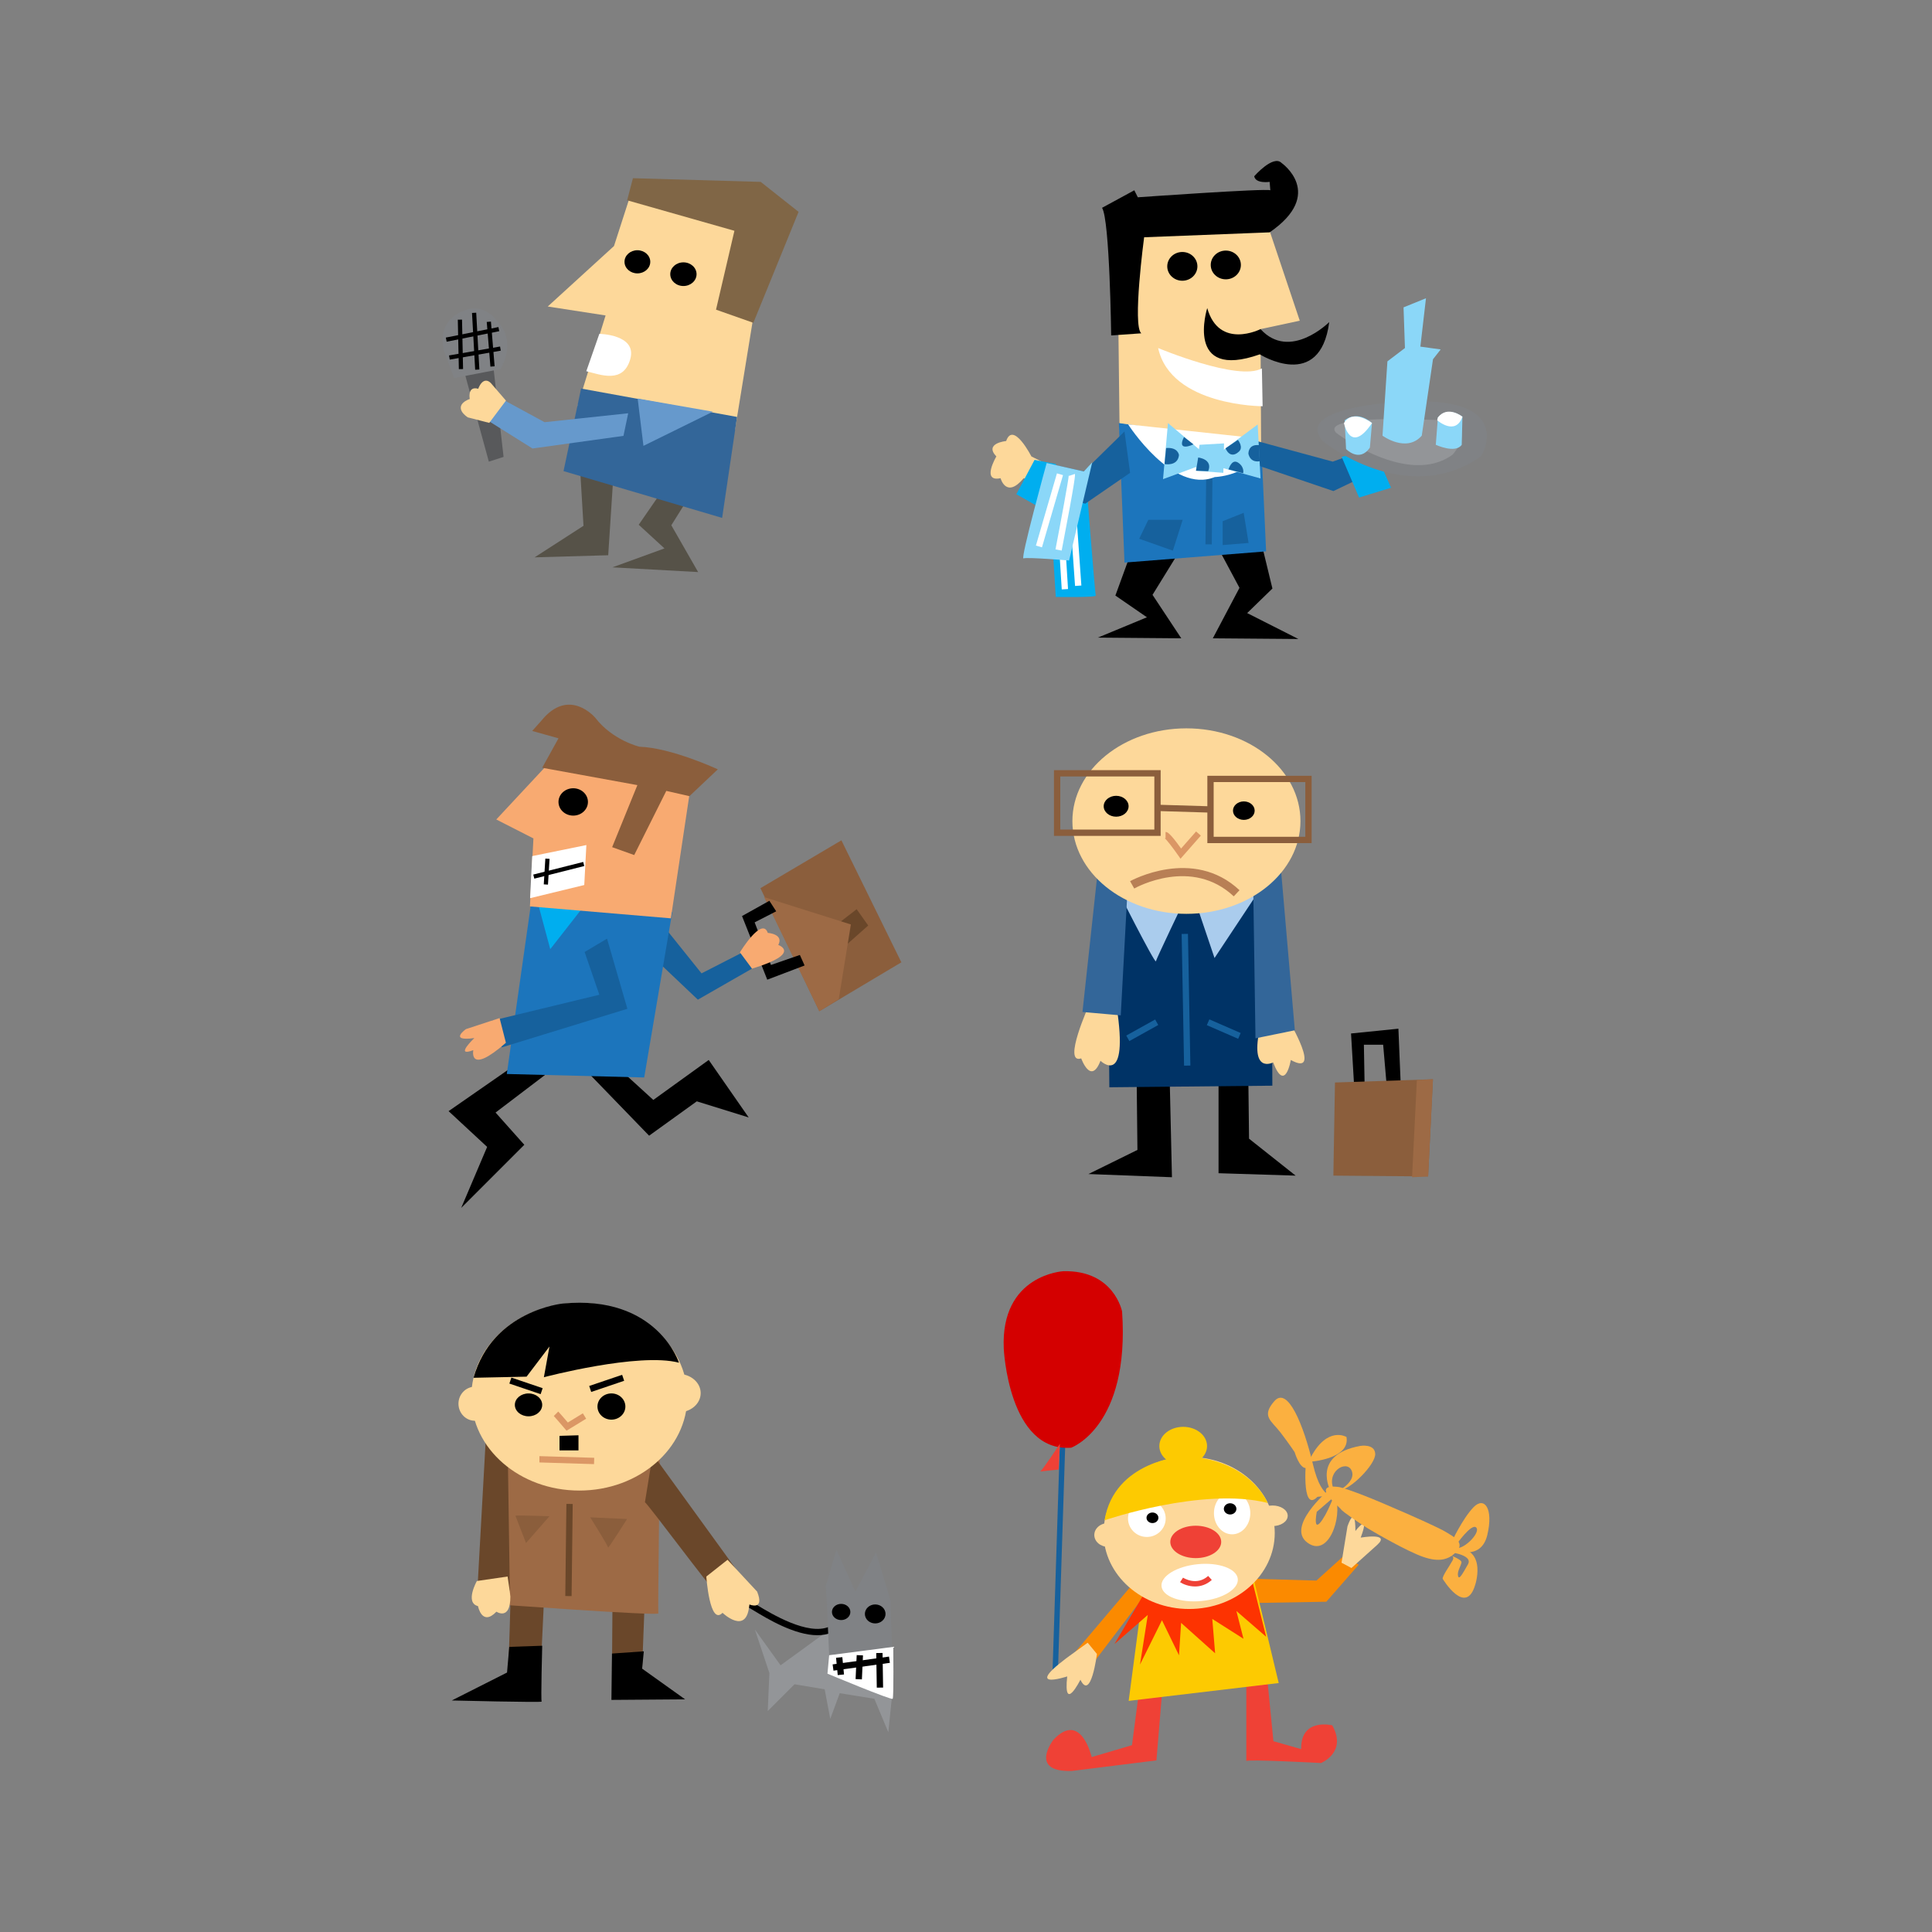 <svg:svg xmlns:dc="http://purl.org/dc/elements/1.1/" xmlns:ns1="http://sodipodi.sourceforge.net/DTD/sodipodi-0.dtd" xmlns:ns2="http://www.inkscape.org/namespaces/inkscape" xmlns:ns4="http://creativecommons.org/ns#" xmlns:rdf="http://www.w3.org/1999/02/22-rdf-syntax-ns#" xmlns:svg="http://www.w3.org/2000/svg" enable-background="new 0 0 595.28 841.89" height="918.497" id="Layer_1" version="1.1" viewBox="-155.614 -32.028 918.497 918.497" width="918.497" x="0px" y="0px" ns1:docname="characters set.svg" ns2:version="0.47 r22583" xml:space="preserve"><svg:rect x="-155.614" y="-32.028" width="918.497" height="918.497" fill="#808080" stroke="none"/><ns1:namedview bordercolor="#666666" borderopacity="1" gridtolerance="10" guidetolerance="10" id="namedview4966" objecttolerance="10" pagecolor="#ffffff" showgrid="false" ns2:current-layer="Layer_1" ns2:cx="372.72549" ns2:cy="241.27276" ns2:pageopacity="0" ns2:pageshadow="2" ns2:window-height="1090" ns2:window-maximized="0" ns2:window-width="1152" ns2:window-x="0" ns2:window-y="0" ns2:zoom="0.5606433" />
<svg:g id="g5016" transform="translate(16.053 -25.863)"><svg:polygon id="polygon4578" points="151.54 284.29 154.04 245.79 138.04 241.04 139.79 270.29 116.54 285.29" style="fill:#565248" transform="translate(-34.054 -26.486)" /><svg:polygon id="polygon4580" points="153.54 290.04 194.29 292.29 181.54 270.04 190.29 256.04 178.29 252.04 166.04 269.79 178.29 281.04" style="fill:#565248" transform="translate(-34.054 -26.486)" /><svg:polygon id="polygon4582" points="150.29 170.29 136.79 213.79 211.79 224.79 220.54 171.04 227.29 125.04 164.29 106.29 154.29 137.29 122.79 166.04" style="fill:#fdd89a" transform="translate(-34.054 -26.486)" /><svg:polygon id="polygon4584" points="160.54 115.54 211.54 130.04 202.79 167.54 220.54 173.79 242.04 121.04 224.04 106.79 163.29 105.04" style="fill:#806646" transform="translate(-34.054 -26.486)" /><svg:path d="m107.07 170.31 6.192-17.75s18.064 0.25 14.709 12c-3.353 11.75-13.935 7.5-20.901 5.75z" id="path4586" style="fill:#ffffff" /><svg:polygon id="polygon4588" points="212.79 218.54 138.64 205.04 130.29 244.29 205.7 266.54" style="fill:#336699" transform="translate(-34.054 -26.486)" /><svg:polygon id="polygon4590" points="168.29 232.29 201.29 216.04 165.54 209.79" style="fill:#6699cc" transform="translate(-34.054 -26.486)" /><svg:polygon id="polygon4592" points="101.79 237.54 96.786 193.29 83.036 196.79 94.786 239.79" style="fill:#58595b" transform="translate(-34.054 -26.486)" /><svg:ellipse cx="165.41" cy="144.79" d="m 171.536,144.793 c 0,3.038 -2.742,5.5 -6.125,5.5 -3.383,0 -6.125,-2.462 -6.125,-5.5 0,-3.038 2.742,-5.5 6.125,-5.5 3.383,0 6.125,2.462 6.125,5.5 z" id="ellipse4594" rx="6.125" ry="5.5" transform="translate(-34.054 -26.486)" ns1:cx="165.411" ns1:cy="144.793" ns1:rx="6.125" ns1:ry="5.5" /><svg:ellipse cx="187.29" cy="150.67" d="m 193.536,150.668 c 0,3.107 -2.798,5.625 -6.25,5.625 -3.452,0 -6.25,-2.518 -6.25,-5.625 0,-3.107 2.798,-5.625 6.25,-5.625 3.452,0 6.25,2.518 6.25,5.625 z" id="ellipse4596" rx="6.25" ry="5.625" transform="translate(-34.054 -26.486)" ns1:cx="187.286" ns1:cy="150.668" ns1:rx="6.25" ns1:ry="5.625" /><svg:path d="m51.232 140.81s-16 3-11.75 20l4.75 12.75 22-4.25s8.25-12.75-1.5-22.75c0 0-5-7.75-13.5-5.75z" id="path4598" style="fill:#808285" /><svg:g id="g4600" transform="translate(-34.054 -26.486)">
	<svg:polygon id="polygon4602" points="82.036 172.27 82.536 195.77 80.536 195.81 80.036 172.31" />
</svg:g><svg:g id="g4604" transform="translate(-34.054 -26.486)">
	<svg:polygon id="polygon4606" points="88.784 168.99 90.284 195.99 88.288 196.1 86.788 169.1" />
</svg:g><svg:g id="g4608" transform="translate(-34.054 -26.486)">
	<svg:polygon id="polygon4610" points="95.782 173.21 97.532 194.46 95.54 194.62 93.79 173.38" />
</svg:g><svg:g id="g4612" transform="translate(-34.054 -26.486)">
	<svg:polygon id="polygon4614" points="100.11 185.06 100.46 187.03 76.208 191.28 75.863 189.31" />
</svg:g><svg:g id="g4616" transform="translate(-34.054 -26.486)">
	<svg:polygon id="polygon4618" points="99.339 175.81 99.732 177.77 74.732 182.77 74.339 180.81" />
</svg:g><svg:polygon id="polygon4620" points="121.29 221.04 161.04 216.79 158.79 227.54 115.54 233.54 92.786 219.29 101.04 210.04" style="fill:#6699cc" transform="translate(-34.054 -26.486)" /><svg:path d="m68.232 184.31-7.5 10-9.75-2.5s-7.75-4.75 1.25-8c0 0-1.5-6.5 3.75-4.5 0 0 2.25-7.25 6-2.25l6.25 7.25z" id="path4622" style="stroke:#fdd89a;fill:#fdd89a" /></svg:g>
<svg:g id="g5200" transform="translate(-29.009 -39.098)"><svg:polygon id="polygon4624" points="206.91 469.82 228.41 458.82 230.91 467.57 205.16 482.32 185.66 463.82 188.66 447.07" style="fill:#16619d" /><svg:polygon id="polygon4626" points="262.91 487.82 301.91 464.57 273.41 406.57 234.91 429.32" style="fill:#8b5e3c" /><svg:polygon id="polygon4628" points="275.16 456.82 286.16 447.07 280.66 439.32 267.41 449.57" style="fill:#6a472a" /><svg:polygon id="polygon4630" points="236.66 433.57 262.91 487.82 272.16 482.07 277.91 446.57" style="fill:#9d6a45" /><svg:polygon id="polygon4632" points="226.16 442.57 238.16 472.82 255.91 466.07 253.66 461.07 239.91 465.82 232.16 445.57 242.41 440.32 239.16 435.32" /><svg:path d="m225.16 459.82s10.5-17.25 13.25-9.25c0 0 7.75 0.5 5 5.75 0 0 11.5 4-12.5 11.25l-5.75-7.75z" id="path4634" style="fill:#f8aa71" /><svg:polygon id="polygon4636" points="86.661 535.32 104.99 552.32 92.661 581.32 122.66 551.32 108.99 535.99 133.99 516.99 118.33 513.32" /><svg:polygon id="polygon4638" points="181.99 546.99 204.66 530.66 229.33 538.32 210.33 510.99 183.99 529.99 164.99 512.66 151.33 515.32" /><svg:polygon id="polygon4640" points="114.33 517.66 179.66 519.32 192.99 440.66 125.99 435.66" style="fill:#1c75bc" /><svg:polygon id="polygon4642" points="128.99 435.99 151.66 436.99 134.99 458.32" style="fill:#00aeef" /><svg:polygon id="polygon4644" points="161.99 453.32 171.66 486.66 111.99 504.99 107.33 492.32 158.33 479.99 151.33 459.66" style="fill:#16619d" /><svg:polygon id="polygon4646" points="109.33 396.66 126.99 405.66 125.33 437.99 192.33 443.66 201.99 379.32 136.99 366.99" style="fill:#f8aa71" /><svg:path d="m110.91 491.07-16 5.25s-8.5 6 4 4.25c0 0-9.75 9.25-0.5 5.75 0 0-2.5 12.25 15.5-3.5l-3-11.75z" id="path4648" style="fill:#f8aa71" /><svg:path d="m164.41 409.82 10.5 3.75 15.25-30.499 11 2.5 13.5-12.75s-22-10.25-37.25-10.75c0 0-12.75-3-21-13.75 0 0-12.5-15.001-25.75 1.5l-4.25 4.75 12.5 3.5-7.75 14 45.25 8.25-12 29.499z" id="path4650" style="fill:#8b5e3c" /><svg:polygon id="polygon4652" points="152.16 408.82 151.16 427.82 125.41 434.07 126.41 414.07" style="fill:#ffffff" /><svg:g id="g4654">
	<svg:polygon id="polygon4656" points="126.92 422.85 150.67 416.85 151.16 418.79 127.41 424.79" />
</svg:g><svg:g id="g4658">
	<svg:polygon id="polygon4660" points="131.91 427.51 132.66 415.26 134.66 415.38 133.91 427.63" />
</svg:g><svg:ellipse cx="145.91" cy="388.32" d="m 152.911,388.324 c 0,3.59 -3.134,6.5 -7,6.5 -3.866,0 -7,-2.91 -7,-6.5 0,-3.59 3.134,-6.5 7,-6.5 3.866,0 7,2.91 7,6.5 z" id="ellipse4662" rx="7" ry="6.5" ns1:cx="145.911" ns1:cy="388.32401" ns1:rx="7" ns1:ry="6.5" /></svg:g>
<svg:g id="g5087" transform="translate(-13.874 -20.18)"><svg:polygon id="polygon4664" points="517.74 546.07 524.23 544.16 523.08 516.3 500.56 518.58 502.09 544.55 507.05 545.31 506.67 523.93 515.83 523.93" transform="translate(5.9094e-8 -39.098)" /><svg:polygon id="polygon4666" points="398.63 538.82 414.28 537.29 415.42 586.92 375.72 585.4 399.01 573.94" transform="translate(5.9094e-8 -39.098)" /><svg:polygon id="polygon4668" points="451.69 536.15 437.57 537.67 437.57 585.01 474.22 586.16 452.07 568.6" transform="translate(5.9094e-8 -39.098)" /><svg:polygon id="polygon4670" points="385.65 544.16 463.15 543.4 462.76 439.18 384.88 444.52" style="fill:#003366" transform="translate(5.9094e-8 -39.098)" /><svg:path d="m388.32 408.86s19.088 37.797 19.47 36.27 13.361-28.633 13.361-28.633l-32.831-7.637z" id="path4672" style="fill:#aacced" /><svg:polygon id="polygon4674" points="460.47 445.29 425.73 453.3 435.66 482.7" style="fill:#aacced" transform="translate(5.9094e-8 -39.098)" /><svg:g id="g4676" transform="translate(5.9094e-8 -39.098)">
	<svg:polygon id="polygon4678" points="421.18 533.88 420.03 471.27 423.03 471.22 424.18 533.83" style="fill:#16619d" />
</svg:g><svg:g id="g4680" transform="translate(5.9094e-8 -39.098)">
	<svg:polygon id="polygon4682" points="446.9 521.11 432 514.62 433.2 511.87 448.09 518.36" style="fill:#16619d" />
</svg:g><svg:g id="g4684" transform="translate(5.9094e-8 -39.098)">
	<svg:polygon id="polygon4686" points="395.16 522.19 393.7 519.57 407.44 511.93 408.9 514.55" style="fill:#16619d" />
</svg:g><svg:path d="m376.1 465.74s-12.979 28.631-3.817 25.578c0 0 4.582 12.979 9.162 1.145 0 0 13.744 13.361 7.636-25.959l-12.981-0.764z" id="path4688" style="fill:#fdd89a" /><svg:polygon id="polygon4690" points="394.05 445.67 380.68 441.09 373.43 507.9 390.61 509.42" style="stroke:#336699;fill:#336699" transform="translate(5.9094e-8 -39.098)" /><svg:path d="m457.42 476.05 13.361-3.055s16.416 27.488 1.146 19.088c0 0-2.673 16.035-8.398 1.146-0.001 0.001-11.455 6.108-6.109-17.179z" id="path4692" style="fill:#fdd89a" /><svg:polygon id="polygon4694" points="473.84 517.06 466.96 437.27 453.98 443.38 455.13 520.88" style="fill:#336699" transform="translate(5.9094e-8 -39.098)" /><svg:polygon id="polygon4696" points="492.92 541.88 492.16 586.16 537.21 586.54 539.5 540.35" style="fill:#8b5e3c" transform="translate(5.9094e-8 -39.098)" /><svg:polygon id="polygon4698" points="529.57 586.92 531.86 540.73 539.5 540.35 537.21 586.54" style="fill:#9d6a45" transform="translate(5.9094e-8 -39.098)" /><svg:ellipse cx="422.3" cy="417.61" d="m 476.508,417.608 c 0,24.352 -24.271,44.094 -54.211,44.094 -29.94,0 -54.211,-19.742 -54.211,-44.094 0,-24.352 24.271,-44.094 54.211,-44.094 29.94,0 54.211,19.742 54.211,44.094 z" id="ellipse4700" rx="54.211" ry="44.094" style="fill:#fdd89a" transform="translate(5.9094e-8 -39.098)" ns1:cx="422.297" ns1:cy="417.608" ns1:rx="54.210999" ns1:ry="44.094002" /><svg:g id="g4702" transform="translate(5.9094e-8 -39.098)">
	<svg:path d="m410.05 424.64h-50.721v-31.25h50.721v31.25zm-47.721-3h44.721v-25.25h-44.721v25.25z" id="path4704" style="fill:#8b5e3c" />
</svg:g><svg:g id="g4706" transform="translate(5.9094e-8 -39.098)">
	<svg:path d="m481.82 428.08h-49.57v-32.015h49.575v32.015zm-46.575-3h43.575v-26.02h-43.57v26.015z" id="path4708" style="fill:#8b5e3c" />
</svg:g><svg:g id="g4710" transform="translate(5.9094e-8 -39.098)">
	<svg:path d="m419.49 435.5-1.094-1.572c-2.477-3.559-5.674-7.727-6.521-8.25 0.002 0 0.188 0.113 0.5 0.113v-3c0.723 0 1.795 0 7.385 7.861l7.143-8.115 2.252 1.982-9.665 10.981z" id="path4712" style="fill:#db9765" />
</svg:g><svg:g id="g4714" transform="translate(5.9094e-8 -39.098)">
	<svg:polygon id="polygon4716" points="433.32 413.57 408.13 412.81 408.22 409.81 433.41 410.57" style="fill:#8b5e3c" />
</svg:g><svg:ellipse cx="388.89" cy="410.55" d="m 394.809,410.547 c 0,2.741 -2.649,4.963 -5.917,4.963 -3.268,0 -5.917,-2.222 -5.917,-4.963 0,-2.741 2.649,-4.963 5.917,-4.963 3.268,0 5.917,2.222 5.917,4.963 z" id="ellipse4718" rx="5.917" ry="4.963" transform="translate(5.9094e-8 -39.098)" ns1:cx="388.892" ns1:cy="410.547" ns1:rx="5.9169998" ns1:ry="4.9629998" /><svg:ellipse cx="449.59" cy="412.64" d="m 454.747,412.645 c 0,2.425 -2.308,4.391 -5.154,4.391 -2.846,0 -5.154,-1.966 -5.154,-4.391 0,-2.425 2.308,-4.391 5.154,-4.391 2.846,0 5.154,1.966 5.154,4.391 z" id="ellipse4720" rx="5.154" ry="4.391" transform="translate(5.9094e-8 -39.098)" ns1:cx="449.59299" ns1:cy="412.64499" ns1:rx="5.1539998" ns1:ry="4.3909998" /><svg:g id="g4722" transform="translate(5.9094e-8 -39.098)">
	<svg:path d="m444.8 453.38c-19.985-18.736-46.21-4.34-47.316-3.717l-1.966-3.484c0.298-0.168 29.871-16.48 52.019 4.283l-2.737 2.918z" id="path4724" style="fill:#b87f55" />
</svg:g></svg:g>
<svg:g id="g5041" transform="translate(-30.27 -26.486)"><svg:polygon id="polygon4726" points="404.92 277.59 419.92 287.92 396.58 297.59 436.25 297.92 422.58 277.25 434.92 257.25 412.58 256.59" /><svg:polygon id="polygon4728" points="463.92 273.92 451.25 297.92 491.92 298.25 467.58 285.92 479.58 274.25 474.25 252.25 453.58 254.59" /><svg:polygon id="polygon4730" points="474.25 215.92 473.92 150.92 492.58 146.92 476.25 98.254 411.92 97.254 406.25 141.59 406.92 199.59" style="fill:#fdd89a" /><svg:path d="m425.25 159.92s38.178 15.999 49.328 9.666l0.339 18s-43.586 0-49.667-27.666z" id="path4732" style="fill:#ffffff" /><svg:path d="m473.92 150.92s-19.666 10-25.333-10c0 0-11 34.666 24.999 22 0 0 28.668 17.999 33-15.334 0 0-18.666 18.667-32.666 3.334z" id="path4734" /><svg:polygon id="polygon4736" points="409.25 261.92 476.58 256.59 474.25 205.25 406.58 195.59" style="fill:#1c75bc" /><svg:polygon id="polygon4738" points="436.92 241.59 432.25 256.25 416.25 250.59 420.58 241.59" style="fill:#16619d" /><svg:polygon id="polygon4740" points="465.92 238.25 468.25 252.59 455.92 253.59 455.92 242.25" style="fill:#16619d" /><svg:g id="g4742">
	<svg:polygon id="polygon4744" points="447.75 253.24 448.08 220.57 451.08 220.6 450.75 253.27" style="fill:#16619d" />
</svg:g><svg:path d="m410.97 196.2s21.26 33.217 41.167 25.063c0 0 22.189-0.766 20.517-18.402l-61.684-6.661z" id="path4746" style="fill:#ffffff" /><svg:path d="m376.58 278.25s19.334 0.334 19-0.666c-0.332-1-4.666-56-4.666-56l-13 2.666-3.334 22 2 32z" id="path4748" style="fill:#00aeef" /><svg:g id="g4750">
	<svg:polygon id="polygon4752" points="378.09 253.35 381.08 253.16 382.41 274.49 379.42 274.68" style="fill:#ffffff" />
</svg:g><svg:g id="g4754">
	<svg:polygon id="polygon4756" points="383.75 244.69 386.75 244.48 388.75 272.82 385.75 273.03" style="fill:#ffffff" />
</svg:g><svg:polygon id="polygon4758" points="409.25 199.59 389.92 218.59 367.25 213.59 361.25 224.59 390.58 233.92 411.92 219.25" style="fill:#16619d" /><svg:polygon id="polygon4760" points="508.58 227.92 471.25 215.25 468.92 203.25 508.25 213.92 530.58 205.92 539.92 212.92" style="fill:#16619d" /><svg:path d="m375 216.46-10-5s-8.667-17-12-7.333c0 0-10.668 0.999-4.668 7.333 0 0-7.333 12.334 2 10.334 0 0 2.667 10 11 0l12.334 4.666 1.334-10z" id="path4762" style="fill:#fdd89a" /><svg:polygon id="polygon4764" points="357.83 229.42 367.83 235.09 376.83 215.09 366.5 213.09" style="fill:#00aeef" /><svg:path d="m372.25 214.59s-12.667 46-11 45.334c1.666-0.668 21.666 1 21.666 1l11-46.668-4 4.334-17.666-4z" id="path4766" style="fill:#8bd7f8" /><svg:g id="g4768">
	<svg:polygon id="polygon4770" points="367.14 253.83 377.14 219.5 380.02 220.34 370.02 254.67" style="fill:#ffffff" />
</svg:g><svg:g id="g4772">
	<svg:path d="m379.39 256.2-2.944-0.566c2.442-12.709 6.319-33.518 6.317-35.253 0 0.007 0.001 0.15 0.064 0.342l2.847-0.947c0.148 0.445 0.456 1.371-6.284 36.424z" id="path4774" style="fill:#ffffff" />
</svg:g><svg:polygon id="polygon4776" points="427.58 222.25 442.92 216.59 454.58 216.59 473.92 221.92 472.58 196.25 455.58 208.92 444.92 208.25 429.92 195.59" style="fill:#8bd7f8" /><svg:polygon id="polygon4778" points="443.25 218.25 456.25 219.25 456.58 205.25 444.92 205.92" style="fill:#8bd7f8" /><svg:polygon id="polygon4780" points="520.77 231 536 226.34 527.73 207.67 512.5 211.67" style="fill:#00aeef" /><svg:ellipse cx="436.75" cy="121.09" d="m 443.917,121.087 c 0,3.774 -3.209,6.834 -7.167,6.834 -3.958,0 -7.167,-3.06 -7.167,-6.834 0,-3.774 3.209,-6.834 7.167,-6.834 3.958,0 7.167,3.06 7.167,6.834 z" id="ellipse4782" rx="7.167" ry="6.834" ns1:cx="436.75" ns1:cy="121.087" ns1:rx="7.1669998" ns1:ry="6.8340001" /><svg:ellipse cx="457.42" cy="120.42" d="m 464.582,120.42 c 0,3.774 -3.208,6.833 -7.166,6.833 -3.958,0 -7.166,-3.059 -7.166,-6.833 0,-3.774 3.208,-6.833 7.166,-6.833 3.958,0 7.166,3.059 7.166,6.833 z" id="ellipse4784" rx="7.166" ry="6.833" ns1:cx="457.41599" ns1:cy="120.42" ns1:rx="7.1659999" ns1:ry="6.8330002" /><svg:path d="m429.04 207.46-0.75 7.625s6.25 1.25 6.875-4.25c0 0-0.375-3.875-6.125-3.375z" id="path4786" style="fill:#16619d" /><svg:path d="m437.54 202.21 4.5 3.5s-8.25 4-4.5-3.5z" id="path4788" style="fill:#16619d" /><svg:path d="m444.29 211.96s7.125 0.75 4.75 6.5l-5.791-0.209 1.041-6.291z" id="path4790" style="fill:#16619d" /><svg:path d="m457.29 207.59 5.875-4s3.125 3.75 0.125 5.875c0 0-3.625 3.5-6-1.875z" id="path4792" style="fill:#16619d" /><svg:path d="m458.67 217.59 7 1.875s0.75-2.75-2.125-4.875-4.25 1.5-4.875 3z" id="path4794" style="fill:#16619d" /><svg:path d="m473.29 206.09 0.25 7.625s-4.25 1.125-5.375-3.5c0 0-0.25-4.75 5.125-4.125z" id="path4796" style="fill:#16619d" /><svg:path d="m402.92 153.92s-0.666-55-4.333-60.667l15.333-8.333 1.667 3.333s60.999-4.333 62.999-3.333l-0.332-4s-6.668 1-7.334-2.667c0 0 9-10.333 13-6.333 0 0 21 14.666-5.666 33l-59.667 2.333s-5.667 42.333-1.333 45.667l-14.334 1z" id="path4798" /><svg:path d="m503.58 204.25s39.668 32.334 75.334 7c0 0 17.666-29.666-39.334-25.666 0 0-50.334 2.333-36 18.666z" id="path4800" style="fill:#808285" /><svg:path d="m509.92 200.25s34 26 55.334 10.334c0 0 12.666-13.667-5.334-16.334 0 0-58.666-3.333-50 6z" id="path4802" style="fill:#939598" /><svg:path d="m558.25 192.92-1 13s9.332 4.333 12.332 0l0.334-13.334s-6.666-5.333-11.666 0.334z" id="path4804" style="fill:#8bd7f8" /><svg:path d="m534.25 166.25-2.334 35.334s11.332 8.334 18.666 0l5.334-36.334 3.666-4.666-9.666-1.334 2.666-23-10.666 4.334 0.666 19.334-8.332 6.332z" id="path4806" style="fill:#8bd7f8" /><svg:path d="m513.92 194.25 0.666 13.668s6.334 6.666 11.334-0.668l1-11.666s-6.334-6.334-13-1.334z" id="path4808" style="fill:#8bd7f8" /><svg:path d="m513.58 195.59s3 15.334 13.334 0c0 0-9-7-13.334 0z" id="path4810" style="fill:#ffffff" /><svg:path d="m557.92 194.25s8.666 7.668 12-1.666c0 0-7-5.666-11.666 0.334" id="path4812" style="fill:#ffffff" /></svg:g>
<svg:g id="g5155" transform="translate(22.702 -15.135)"><svg:path d="m218.52 755.96c-0.796 0.795-25.744 18.844-25.744 18.844l-12.207-16.986 6.899 20.701-0.797 18.049 12.74-12.74 14.331 2.389 2.654 14.068 4.512-12.209 16.455 2.652 6.636 15.926 2.122-20.701-27.601-29.993z" id="path4814" style="fill:#939598" /><svg:g id="g4816">
	<svg:path d="m210.28 760.51c-10.886 0-23.917-7.896-30.135-11.664-1.15-0.695-2.343-1.418-2.649-1.539 0.003 0.002 0.07 0.027 0.186 0.047l0.518-2.959c0.603 0.096 1.248 0.477 3.629 1.92 6.562 3.977 24.001 14.541 34.053 10.139l1.308 2.727c-2.129 0.931-4.465 1.329-6.91 1.329z" id="path4818" />
</svg:g><svg:path d="m64.325 740.83c0.268 0.797-0.796 31.053-0.796 31.053l15.394 1.062 1.594-33.707-16.192 1.592z" id="path4820" style="fill:#6a472a" /><svg:path d="m112.89 741.63c1.063-0.264 15.396 0.268 15.396 0.268l-1.328 34.502-14.331 0.529 0.263-35.299z" id="path4822" style="fill:#6a472a" /><svg:path d="m63.796 766.05-1.062 12.207-26.274 13.272s43.161 1.061 42.729 0.529c-0.433-0.529 0.267-26.541 0.267-26.541l-15.66 0.533z" id="path4824" /><svg:polygon id="polygon4826" points="147.4 791 126.96 776.4 127.76 768.17 112.63 769.23 112.36 791.26" /><svg:path d="m58.223 672.1c0 1.326-3.45 73.516-3.45 73.516s80.15 5.84 79.887 4.512c-0.267-1.328 0.796-79.887 0.796-79.887l-77.233 1.859z" id="path4828" style="fill:#9d6a45" /><svg:polygon id="polygon4830" points="52.649 666.79 63 667.58 64.06 739.24 48.668 738.44" style="fill:#6a472a" /><svg:path d="m128.29 697.31c1.061 0.268 32.113 42.199 32.645 41.402 0.53-0.795 10.881-9.287 10.881-9.287l-39.81-54.938-3.716 22.823z" id="path4832" style="fill:#6a472a" /><svg:ellipse cx="97.103" cy="647.15" d="m 148.458,647.148 c 0,24.625 -22.992,44.588 -51.355,44.588 -28.363,0 -51.355,-19.963 -51.355,-44.588 0,-24.625 22.992,-44.588 51.355,-44.588 28.363,0 51.355,19.963 51.355,44.588 z" id="ellipse4834" rx="51.355" ry="44.588" style="fill:#fdd89a" ns1:cx="97.102997" ns1:cy="647.14801" ns1:rx="51.355" ns1:ry="44.588001" /><svg:ellipse cx="47.473" cy="650.46" d="m 55.302,650.464 c 0,4.471 -3.505,8.096 -7.829,8.096 -4.324,0 -7.829,-3.625 -7.829,-8.096 0,-4.471 3.505,-8.096 7.829,-8.096 4.324,0 7.829,3.625 7.829,8.096 z" id="ellipse4836" rx="7.829" ry="8.096" style="fill:#fdd89a" ns1:cx="47.473" ns1:cy="650.46399" ns1:rx="7.829" ns1:ry="8.0959997" /><svg:ellipse cx="144.21" cy="645.42" d="m 154.298,645.423 c 0,4.763 -4.516,8.625 -10.086,8.625 -5.57,0 -10.086,-3.862 -10.086,-8.625 0,-4.763 4.516,-8.625 10.086,-8.625 5.57,0 10.086,3.862 10.086,8.625 z" id="ellipse4838" rx="10.086" ry="8.625" style="stroke:#fdd89a;fill:#fdd89a" ns1:cx="144.21201" ns1:cy="645.42297" ns1:rx="10.086" ns1:ry="8.625" /><svg:ellipse cx="72.951" cy="651" d="m 79.454,650.997 c 0,3.003 -2.911,5.438 -6.503,5.438 -3.592,0 -6.503,-2.435 -6.503,-5.438 0,-3.003 2.911,-5.438 6.503,-5.438 3.592,0 6.503,2.435 6.503,5.438 z" id="ellipse4840" rx="6.503" ry="5.438" ns1:cx="72.950996" ns1:cy="650.99701" ns1:rx="6.5029998" ns1:ry="5.4380002" /><svg:ellipse cx="112.36" cy="651.79" d="m 118.999,651.793 c 0,3.443 -2.971,6.235 -6.635,6.235 -3.664,0 -6.635,-2.792 -6.635,-6.235 0,-3.443 2.971,-6.235 6.635,-6.235 3.664,0 6.635,2.792 6.635,6.235 z" id="ellipse4842" rx="6.635" ry="6.235" ns1:cx="112.364" ns1:cy="651.79303" ns1:rx="6.6350002" ns1:ry="6.2350001" /><svg:g id="g4844">
	<svg:path d="m104.09 679.17c-6.99-0.22-25.277-0.79-25.962-0.8v-3c0.796 0 23.472 0.713 26.055 0.795l-0.094 2.998z" id="path4846" style="fill:#db9765" />
</svg:g><svg:g id="g4848">
	<svg:path d="m91.023 663.29-0.831-0.98c-1.798-2.115-4.674-5.463-5.226-6.016l2.121-2.121c0.625 0.625 3.186 3.609 4.557 5.217l7.135-4.375 1.568 2.561-9.324 5.714z" id="path4850" style="fill:#db9765" />
</svg:g><svg:polygon id="polygon4852" points="96.704 672.63 87.682 672.63 87.682 665.73 96.704 665.46" /><svg:g id="g4854">
	<svg:path d="m102.75 644.86-0.951-2.846c0.795-0.266 15.653-5.307 15.654-5.307l0.963 2.842s-14.871 5.045-15.666 5.311z" id="path4856" />
</svg:g><svg:g id="g4858">
	<svg:polygon id="polygon4860" points="64.807 638.03 79.67 643.07 78.707 645.91 63.844 640.87" />
</svg:g><svg:path d="m46.81 638.12 25.213-0.531 10.884-14.332-2.655 14.6s45.118-11.945 64.228-6.902c0 0-10.352-32.377-55.203-28.131-0.003-0.003-33.443 3.18-42.467 35.296z" id="path4862" /><svg:path d="m66.714 703.68c0.797-0.266 16.19 0.266 16.19 0.266l-11.146 12.738-5.044-13.004z" id="path4864" style="fill:#8b5e3c" /><svg:path d="m102.28 704.47 17.518 0.797s-9.022 14.332-9.022 13.535c-0.002-0.797-8.496-14.332-8.496-14.332z" id="path4866" style="fill:#8b5e3c" /><svg:g id="g4868">
	<svg:polygon id="polygon4870" points="90.959 698.08 93.959 698.12 93.427 741.92 90.427 741.88" style="fill:#6a472a" />
</svg:g><svg:path d="m48.402 734.73s-5.839 10.352 0.53 11.943c0 0 1.857 9.82 8.758 2.654 0 0 6.636 4.441 6.636-7.166 0-0.797-1.325-9.557-1.325-9.557l-14.599 2.126z" id="path4872" style="fill:#fdd89a" /><svg:path d="m157.48 732.61s1.593 23.619 7.696 17.252c0 0 11.677 11.145 12.739-3.982 0 0 7.434 3.186 3.717-6.104l-14.067-15.129-10.085 7.963z" id="path4874" style="fill:#fdd89a" /><svg:path d="m214.28 737.12c0.215 0.854 1.114 21.619 1.457 29.719 0.084 1.971 0.137 3.191 0.137 3.191s30.258-3.186 29.99-3.98c-0.266-0.797-0.796-22.029-0.796-22.029l-6.9-22.824-9.819 18.58-9.023-19.906-5.046 17.249z" id="path4876" style="fill:#808285" /><svg:path d="m215.07 778.79s30.478 12.738 31.016 11.941c0.539-0.797 0.271-24.684 0.271-24.684l-30.478 3.982-0.809 8.761z" id="path4878" style="fill:#ffffff" /><svg:g id="g4880">
	<svg:polygon id="polygon4882" points="244.33 770.67 244.74 773.64 217.93 777.35 217.52 774.38" />
</svg:g><svg:g id="g4884">
	<svg:polygon id="polygon4886" points="222.14 770.94 222.94 779.17 219.95 779.46 219.15 771.23" />
</svg:g><svg:g id="g4888">
	<svg:polygon id="polygon4890" points="228.97 769.96 231.96 770.1 231.44 781.51 228.44 781.37" />
</svg:g><svg:g id="g4892">
	<svg:polygon id="polygon4894" points="241.26 768.94 241.52 785.4 238.52 785.44 238.26 768.99" />
</svg:g><svg:ellipse cx="221.58" cy="749.46" d="m 225.955,749.459 c 0,2.126 -1.961,3.849 -4.379,3.849 -2.418,0 -4.379,-1.723 -4.379,-3.849 0,-2.126 1.961,-3.849 4.379,-3.849 2.418,0 4.379,1.723 4.379,3.849 z" id="ellipse4896" rx="4.379" ry="3.849" ns1:cx="221.576" ns1:cy="749.45898" ns1:rx="4.3790002" ns1:ry="3.849" /><svg:ellipse cx="237.77" cy="750.39" d="m 242.676,750.389 c 0,2.492 -2.198,4.513 -4.91,4.513 -2.712,0 -4.91,-2.021 -4.91,-4.513 0,-2.492 2.198,-4.513 4.91,-4.513 2.712,0 4.91,2.021 4.91,4.513 z" id="ellipse4898" rx="4.91" ry="4.513" ns1:cx="237.76601" ns1:cy="750.38898" ns1:rx="4.9099998" ns1:ry="4.513" /></svg:g>
<svg:g id="g5120" transform="translate(2.522 -11.351)"><svg:g id="g4900">
	<svg:line id="line4902" style="fill:none" x1="347.02" x2="343.56" y1="665.7" y2="773.17" />
	<svg:polygon id="polygon4904" points="345.74 665.66 348.31 665.74 344.85 773.22 342.28 773.13" style="fill:#16619d" />
</svg:g><svg:path d="m383.48 782.6-3.46 26.4-19.17 5.66s-5.028-22.312-18.228-8.17c0 0-11.941 15.398 8.799 14.77l40.226-5.027 2.828-33.939-10.999 0.313z" id="path4906" style="fill:#ef4136" /><svg:path d="m434.38 778.2v38.34c0-0.943 35.511 0.941 35.511 0.941s12.57-5.027 5.344-17.912c0 0-15.085-3.771-14.771 11.312l-13.199-3.771-3.141-31.738-9.744 2.828z" id="path4908" style="fill:#ef4136" /><svg:polygon id="polygon4910" points="382.85 729.5 353.31 764.38 362.74 768.46 388.5 734.52" style="fill:#fb8a00" /><svg:polygon id="polygon4912" points="480.58 719.12 467.7 730.75 434.07 729.81 435.64 741.44 472.41 740.81 487.81 723.21" style="fill:#fb8a00" /><svg:polygon id="polygon4914" points="386.3 728.55 436.58 724.47 449.78 779.46 378.45 787.94" style="fill:#fdca01" /><svg:polygon id="polygon4916" points="383.84 770.66 394.28 749.6 402.37 766.26 403.38 750.86 419.55 765.32 418.2 748.98 433.03 758.41 429.66 745.21 443.81 757.46 436.4 727.61 385.18 737.98 371.7 760.92 387.54 747.09" style="fill:#fd3301" /><svg:ellipse cx="407.2" cy="708.12" d="m 447.898,708.125 c 0,19.959 -18.22,36.139 -40.696,36.139 -22.476,0 -40.696,-16.18 -40.696,-36.139 0,-19.959 18.22,-36.139 40.696,-36.139 22.476,0 40.696,16.18 40.696,36.139 z" id="ellipse4918" rx="40.696" ry="36.139" style="fill:#fdd89a" ns1:cx="407.202" ns1:cy="708.125" ns1:rx="40.695999" ns1:ry="36.139" /><svg:ellipse cx="368.71" cy="709.07" d="m 375.305,709.067 c 0,3.123 -2.954,5.655 -6.599,5.655 -3.645,0 -6.599,-2.532 -6.599,-5.655 0,-3.123 2.954,-5.655 6.599,-5.655 3.645,0 6.599,2.532 6.599,5.655 z" id="ellipse4920" rx="6.599" ry="5.655" style="fill:#fdd89a" ns1:cx="368.70599" ns1:cy="709.06702" ns1:rx="6.599" ns1:ry="5.6550002" /><svg:ellipse cx="446.8" cy="699.95" d="m 453.553,699.954 c 0,2.429 -3.025,4.399 -6.756,4.399 -3.731,0 -6.756,-1.97 -6.756,-4.399 0,-2.429 3.025,-4.399 6.756,-4.399 3.731,0 6.756,1.97 6.756,4.399 z" id="ellipse4922" rx="6.756" ry="4.399" style="stroke:#fdd89a;fill:#fdd89a" ns1:cx="446.797" ns1:cy="699.95398" ns1:rx="6.756" ns1:ry="4.3990002" /><svg:ellipse cx="410.34" cy="712.37" d="m 422.443,712.367 c 0,4.252 -5.417,7.699 -12.1,7.699 -6.683,0 -12.1,-3.447 -12.1,-7.699 0,-4.252 5.417,-7.699 12.1,-7.699 6.683,0 12.1,3.447 12.1,7.699 z" id="ellipse4924" rx="12.1" ry="7.699" style="fill:#ef4136" ns1:cx="410.34299" ns1:cy="712.367" ns1:rx="12.1" ns1:ry="7.6989999" /><svg:ellipse cx="387.09" cy="701.21" d="m 396.046,701.21 c 0,4.86 -4.01,8.799 -8.957,8.799 -4.947,0 -8.957,-3.939 -8.957,-8.799 0,-4.86 4.01,-8.799 8.957,-8.799 4.947,0 8.957,3.939 8.957,8.799 z" id="ellipse4926" rx="8.957" ry="8.799" style="fill:#ffffff" ns1:cx="387.08899" ns1:cy="701.21002" ns1:rx="8.9569998" ns1:ry="8.7989998" /><svg:ellipse cx="427.63" cy="698.7" d="m 436.27,698.697 c 0,5.554 -3.87,10.057 -8.643,10.057 -4.773,0 -8.643,-4.503 -8.643,-10.057 0,-5.554 3.87,-10.057 8.643,-10.057 4.773,0 8.643,4.503 8.643,10.057 z" id="ellipse4928" rx="8.643" ry="10.057" style="fill:#ffffff" ns1:cx="427.62701" ns1:cy="698.69702" ns1:rx="8.6429996" ns1:ry="10.057" /><svg:ellipse cx="426.68" cy="696.66" d="m 429.671,696.655 c 0,1.475 -1.337,2.671 -2.986,2.671 -1.649,0 -2.986,-1.196 -2.986,-2.671 0,-1.475 1.337,-2.671 2.986,-2.671 1.649,0 2.986,1.196 2.986,2.671 z" id="ellipse4930" rx="2.986" ry="2.671" ns1:cx="426.685" ns1:cy="696.65503" ns1:rx="2.9860001" ns1:ry="2.671" /><svg:ellipse cx="389.76" cy="700.9" d="m 392.588,700.897 c 0,1.389 -1.266,2.515 -2.828,2.515 -1.562,0 -2.828,-1.126 -2.828,-2.515 0,-1.389 1.266,-2.515 2.828,-2.515 1.562,0 2.828,1.126 2.828,2.515 z" id="ellipse4932" rx="2.828" ry="2.515" ns1:cx="389.76001" ns1:cy="700.89697" ns1:rx="2.8280001" ns1:ry="2.5150001" /><svg:ellipse cx="412.34" cy="731.36" d="m 421.141,731.358 c 0,10.065 -3.94,18.225 -8.8,18.225 -4.86,0 -8.8,-8.16 -8.8,-18.225 0,-10.065 3.94,-18.225 8.8,-18.225 4.86,0 8.8,8.16 8.8,18.225 z" id="ellipse4934" rx="8.8" ry="18.225" style="fill:#ffffff" transform="matrix(-.096 -.995 .995 -.096 -275.92 1212.2)" ns1:cx="412.341" ns1:cy="731.35797" ns1:rx="8.8000002" ns1:ry="18.225" /><svg:g id="g4936">
	<svg:path d="m410 733.55c-2.98 0-5.616-1.062-7.112-2.039l1.403-2.152-0.701 1.076 0.698-1.078c0.264 0.168 6.498 4.09 11.955-0.818l1.719 1.91c-2.57 2.312-5.393 3.101-7.962 3.101z" id="path4938" style="fill:#ef4136" />
</svg:g><svg:path d="m363.36 765.63s-2.829 22.627-7.855 12.256c0 0-8.173 16.342-6.286-1.57 0 0-23.884 7.857 4.085-11.941l5.656-4.084 4.4 5.339z" id="path4940" style="fill:#fdd89a" /><svg:path d="m479.64 722.26 2.828-17.281s3.771-11.314 3.771 2.197c0 0 7.228-9.428 2.515 3.145 0 0 14.455-2.516 7.855 3.457l-12.256 10.998-4.713-2.516z" id="path4942" style="fill:#fdd89a" /><svg:path d="m351.12 667.58s27.969-10.057 24.197-64.736c0 0-3.771-19.797-27.969-19.168 0 0-29.854 1.57-28.282 36.768 0-0.003 2.201 49.335 32.054 47.136z" id="path4944" style="fill:#d40000" /><svg:path d="m336.34 678.9c0.943-0.314 9.428-13.199 9.428-13.199l-0.628 12.256-8.8 0.943z" id="path4946" style="fill:#ef4136" /><svg:path d="m473.04 688.17s-19.798 16.971-9.663 24.512c10.135 7.543 16.733-12.256 13.434-21.445 0 0 0.473-3.771-2.355 3.062s-8.721 16.262-6.6 3.771l6.835-5.893-1.651-4.007z" id="path4948" style="fill:#fbb040" /><svg:path d="m478.46 686.28s4.949 0.941 20.976 7.777 26.869 11.783 29.935 13.67c3.062 1.887 8.956 4.715 5.185 8.955-3.771 4.242-8.484 5.422-16.025 2.828-7.542-2.592-22.626-11.311-26.162-13.434-3.535-2.121-12.491-8.25-12.963-9.191-0.474-0.943-15.324-12.492-0.946-10.605z" id="path4950" style="fill:#fbb040" /><svg:path d="m534.08 713.86s7.542-10.844 9.663-8.25-6.835 11.312-10.134 9.428c-3.302-1.887-0.943 0.941-0.943 0.941s13.198 5.893 16.263-6.834c3.064-12.729-1.414-18.619-6.6-13.199-5.185 5.422-10.37 16.5-10.37 16.5l2.121 1.414z" id="path4952" style="fill:#fbb040" /><svg:path d="m527.72 729.89s11.077 18.385 15.557 2.594c0 0 6.6-20.27-14.143-16.971v1.414s13.436 1.18 10.606 6.129-4.243 7.541-4.714 5.42c-0.473-2.121 1.413-4.713 1.648-6.361 0.235-1.65-7.542-4.242-7.542-4.242s4.949 0.234 3.3 3.299c-1.648 3.064-4.712 7.07-4.712 8.718z" id="path4954" style="fill:#fbb040" /><svg:path d="m474.45 688.17s-9.427-17.205 14.142-21.447c0 0 6.835-1.178 7.07 3.771 0.236 4.949-11.785 17.205-17.205 17.439 0 0 8.484-4.479 5.893-9.664-2.593-5.184-12.728 1.18-8.014 9.9h-1.886v0.001z" id="path4956" style="fill:#fbb040" /><svg:path d="m462.55 677.26s-0.239 3.551-0.027 7.223c0.301 5.252 1.521 10.75 5.685 6.447l8.957-0.941s-6.599 4.479-11.077-14.377-12.021-37.475-18.384-30.168c-6.363 7.305-1.414 9.191 3.063 15.084 4.479 5.893 6.6 9.189 6.6 9.189s2.12 7.307 5.183 7.543" id="path4958" style="fill:#fbb040" /><svg:path d="m464.55 674.26s19.326-1.18 17.441-11.785c0 0-8.956-5.422-16.969 9.664l-0.472 2.121z" id="path4960" style="fill:#fbb040" /><svg:path d="m366.98 702.08s46.666-16.027 77.542-8.25c0 0-8.484-21.211-40.065-22.154-0.002-0.001-32.763 1.886-37.477 30.404z" id="path4962" style="fill:#fdca01" /><svg:ellipse cx="404.37" cy="666.8" d="m 415.215,666.801 c 0,4.773 -4.854,8.642 -10.842,8.642 -5.988,0 -10.842,-3.869 -10.842,-8.642 0,-4.773 4.854,-8.642 10.842,-8.642 5.988,0 10.842,3.869 10.842,8.642 z" id="ellipse4964" rx="10.842" ry="8.642" style="stroke:#fdca01;fill:#fdca01" ns1:cx="404.37299" ns1:cy="666.80103" ns1:rx="10.842" ns1:ry="8.6420002" /></svg:g>
</svg:svg>